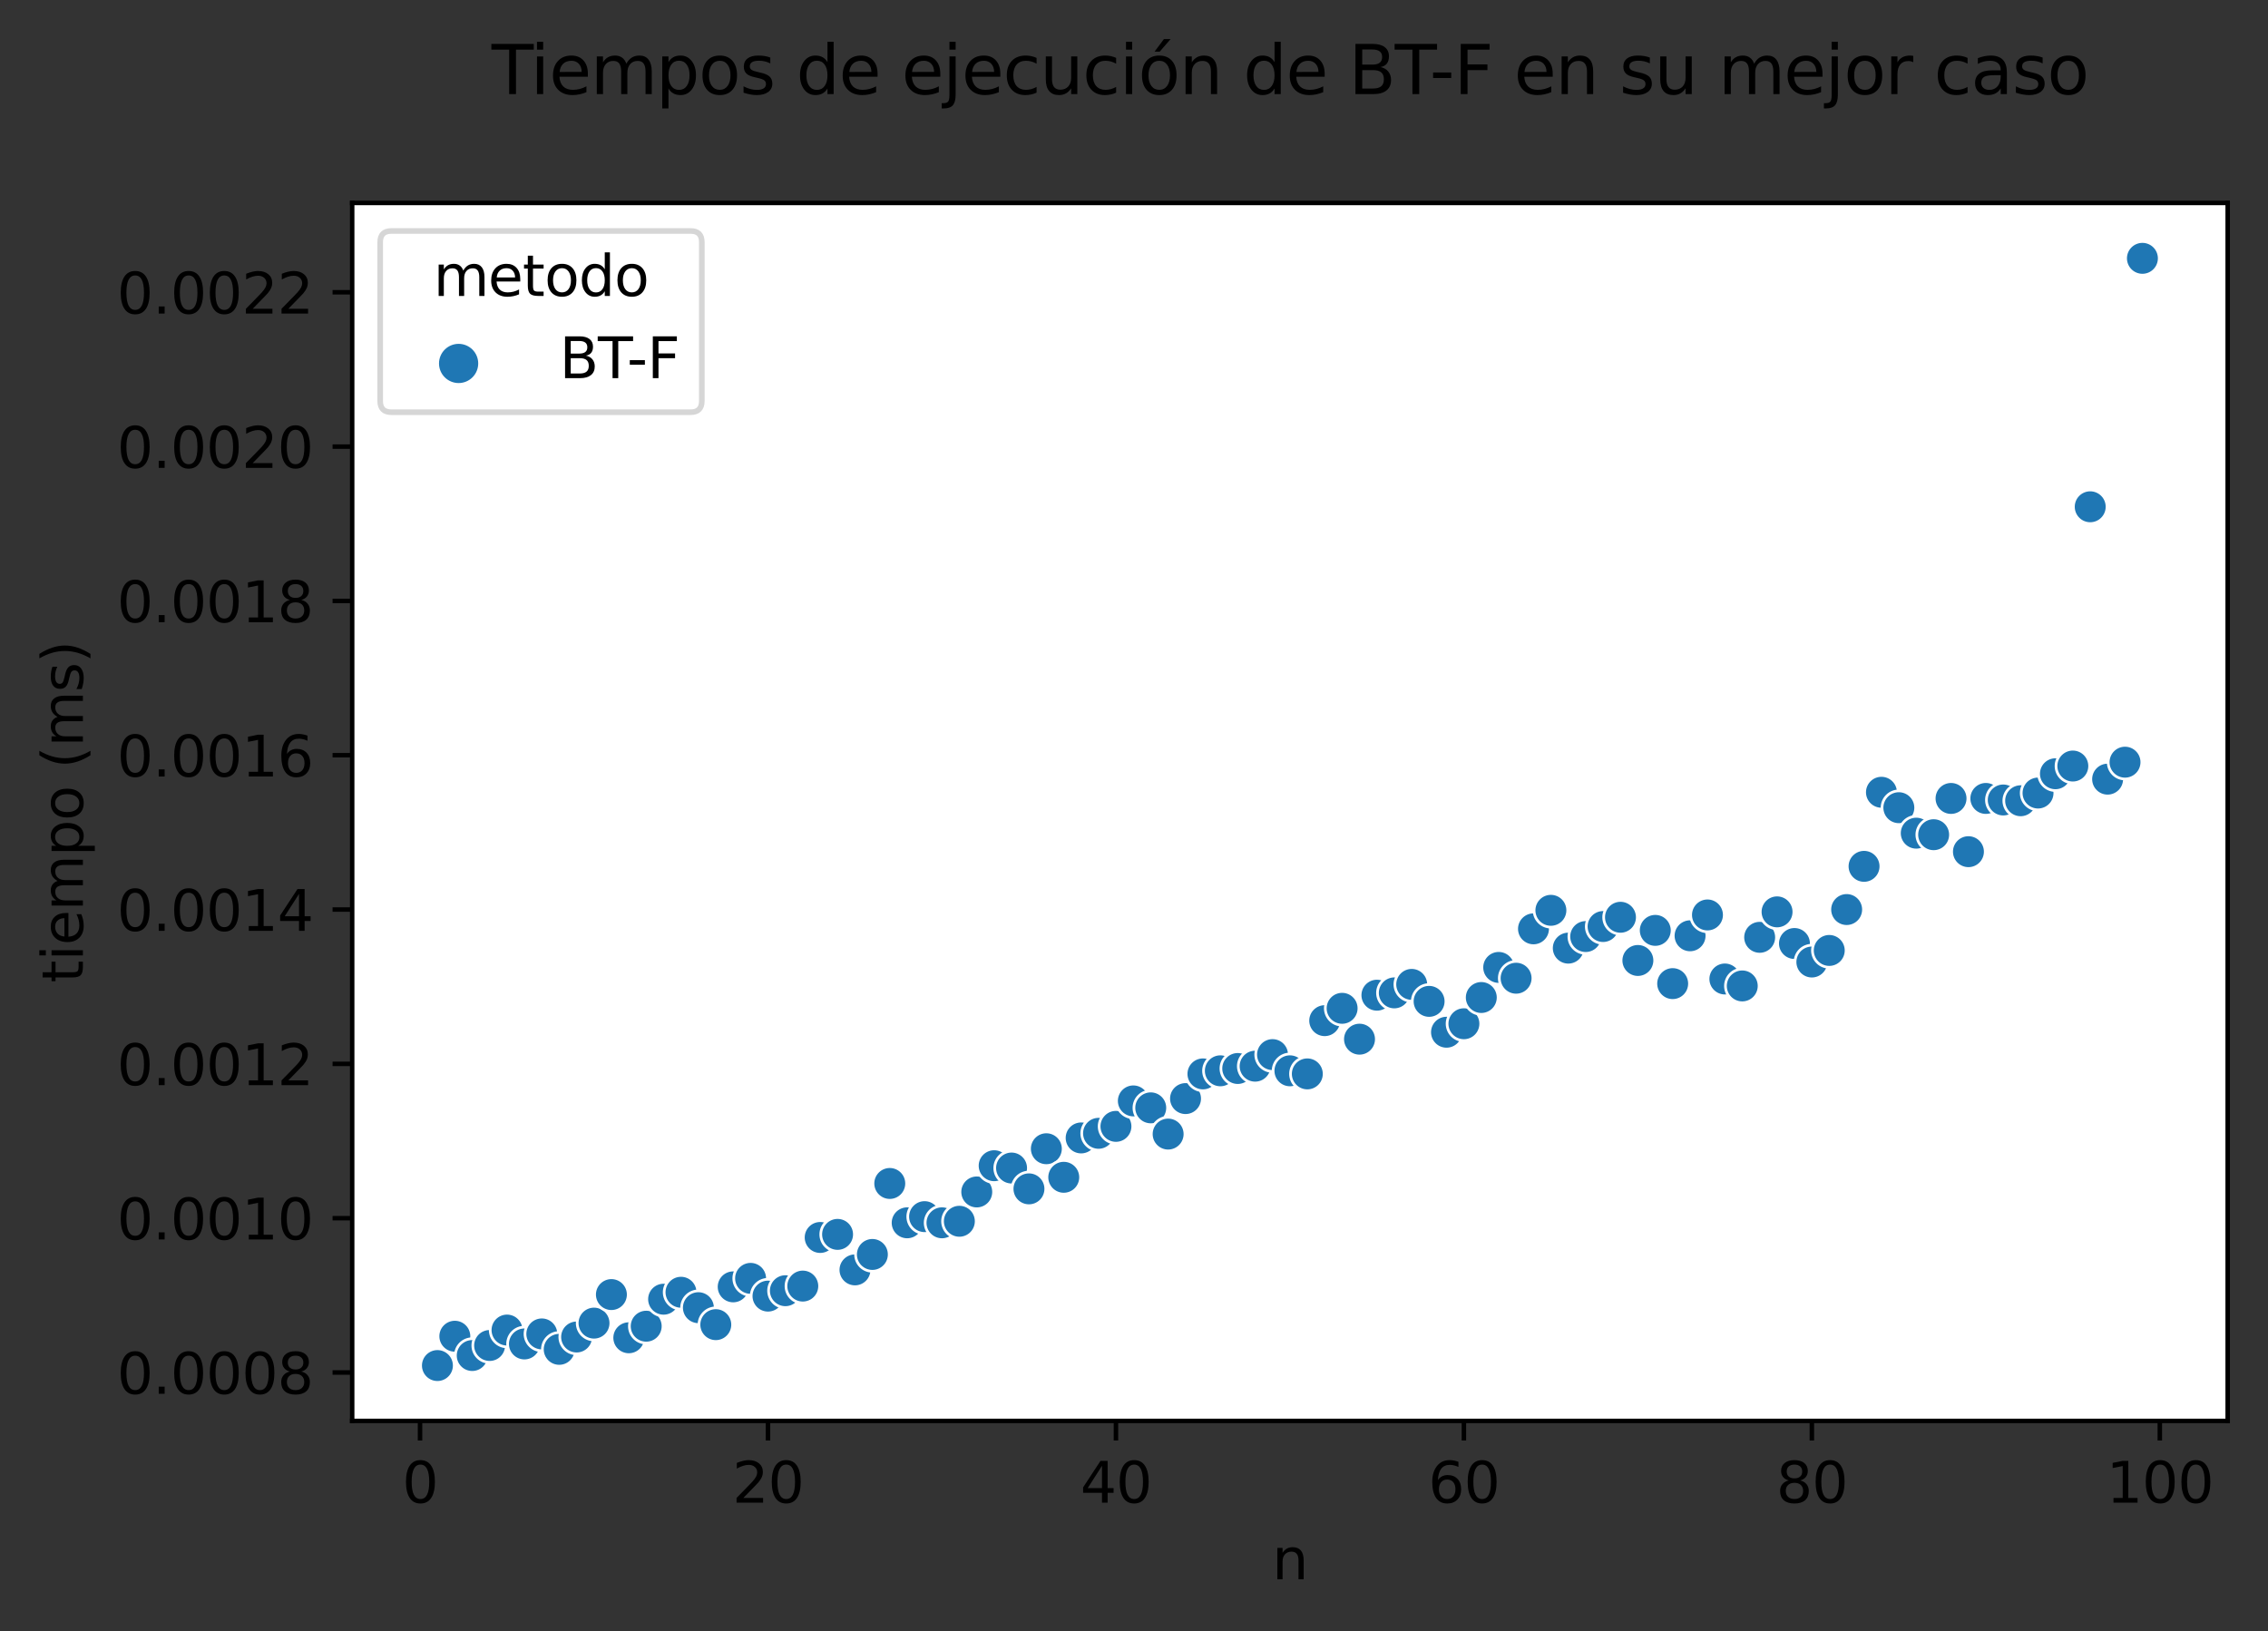 <?xml version="1.0" encoding="utf-8" standalone="no"?>
<!DOCTYPE svg PUBLIC "-//W3C//DTD SVG 1.1//EN"
  "http://www.w3.org/Graphics/SVG/1.1/DTD/svg11.dtd">
<svg height="291.232pt" version="1.1" viewBox="0 0 404.869 291.232" width="404.869pt" xmlns="http://www.w3.org/2000/svg" xmlns:xlink="http://www.w3.org/1999/xlink">
 <rect x="0" y="0" width="404.869" height="291.232" fill="#333333" stroke="none"/>
 <defs>
  <style type="text/css">*{stroke-linecap:butt;stroke-linejoin:round;}</style>
 </defs>
 <g id="figure_1">
  <g id="patch_1">
   <path d="M 0 291.232 
L 404.869 291.232 
L 404.869 0 
L 0 0 
z
" style="fill:none;"/>
  </g>
  <g id="axes_1">
   <g id="patch_2">
    <path d="M 62.869 253.675 
L 397.669 253.675 
L 397.669 36.236 
L 62.869 36.236 
z
" style="fill:#ffffff;"/>
   </g>
   <g id="PathCollection_1">
    <defs>
     <path d="M 0 3 
C 0.796 3 1.559 2.684 2.121 2.121 
C 2.684 1.559 3 0.796 3 -0 
C 3 -0.796 2.684 -1.559 2.121 -2.121 
C 1.559 -2.684 0.796 -3 0 -3 
C -0.796 -3 -1.559 -2.684 -2.121 -2.121 
C -2.684 -1.559 -3 -0.796 -3 0 
C -3 0.796 -2.684 1.559 -2.121 2.121 
C -1.559 2.684 -0.796 3 0 3 
z
" id="C0_0_f6f71271f2"/>
    </defs>
    <g clip-path="url(#p2340b5cb53)">
     <use style="fill:#1f77b4;stroke:#ffffff;stroke-width:0.48;" x="78.087" xlink:href="#C0_0_f6f71271f2" y="243.792"/>
    </g>
    <g clip-path="url(#p2340b5cb53)">
     <use style="fill:#1f77b4;stroke:#ffffff;stroke-width:0.48;" x="81.193" xlink:href="#C0_0_f6f71271f2" y="238.557"/>
    </g>
    <g clip-path="url(#p2340b5cb53)">
     <use style="fill:#1f77b4;stroke:#ffffff;stroke-width:0.48;" x="84.298" xlink:href="#C0_0_f6f71271f2" y="242.001"/>
    </g>
    <g clip-path="url(#p2340b5cb53)">
     <use style="fill:#1f77b4;stroke:#ffffff;stroke-width:0.48;" x="87.404" xlink:href="#C0_0_f6f71271f2" y="240.21"/>
    </g>
    <g clip-path="url(#p2340b5cb53)">
     <use style="fill:#1f77b4;stroke:#ffffff;stroke-width:0.48;" x="90.51" xlink:href="#C0_0_f6f71271f2" y="237.455"/>
    </g>
    <g clip-path="url(#p2340b5cb53)">
     <use style="fill:#1f77b4;stroke:#ffffff;stroke-width:0.48;" x="93.616" xlink:href="#C0_0_f6f71271f2" y="239.935"/>
    </g>
    <g clip-path="url(#p2340b5cb53)">
     <use style="fill:#1f77b4;stroke:#ffffff;stroke-width:0.48;" x="96.721" xlink:href="#C0_0_f6f71271f2" y="238.144"/>
    </g>
    <g clip-path="url(#p2340b5cb53)">
     <use style="fill:#1f77b4;stroke:#ffffff;stroke-width:0.48;" x="99.827" xlink:href="#C0_0_f6f71271f2" y="240.899"/>
    </g>
    <g clip-path="url(#p2340b5cb53)">
     <use style="fill:#1f77b4;stroke:#ffffff;stroke-width:0.48;" x="102.933" xlink:href="#C0_0_f6f71271f2" y="238.695"/>
    </g>
    <g clip-path="url(#p2340b5cb53)">
     <use style="fill:#1f77b4;stroke:#ffffff;stroke-width:0.48;" x="106.039" xlink:href="#C0_0_f6f71271f2" y="236.216"/>
    </g>
    <g clip-path="url(#p2340b5cb53)">
     <use style="fill:#1f77b4;stroke:#ffffff;stroke-width:0.48;" x="109.144" xlink:href="#C0_0_f6f71271f2" y="231.119"/>
    </g>
    <g clip-path="url(#p2340b5cb53)">
     <use style="fill:#1f77b4;stroke:#ffffff;stroke-width:0.48;" x="112.25" xlink:href="#C0_0_f6f71271f2" y="238.833"/>
    </g>
    <g clip-path="url(#p2340b5cb53)">
     <use style="fill:#1f77b4;stroke:#ffffff;stroke-width:0.48;" x="115.356" xlink:href="#C0_0_f6f71271f2" y="236.767"/>
    </g>
    <g clip-path="url(#p2340b5cb53)">
     <use style="fill:#1f77b4;stroke:#ffffff;stroke-width:0.48;" x="118.462" xlink:href="#C0_0_f6f71271f2" y="231.945"/>
    </g>
    <g clip-path="url(#p2340b5cb53)">
     <use style="fill:#1f77b4;stroke:#ffffff;stroke-width:0.48;" x="121.567" xlink:href="#C0_0_f6f71271f2" y="230.706"/>
    </g>
    <g clip-path="url(#p2340b5cb53)">
     <use style="fill:#1f77b4;stroke:#ffffff;stroke-width:0.48;" x="124.673" xlink:href="#C0_0_f6f71271f2" y="233.461"/>
    </g>
    <g clip-path="url(#p2340b5cb53)">
     <use style="fill:#1f77b4;stroke:#ffffff;stroke-width:0.48;" x="127.779" xlink:href="#C0_0_f6f71271f2" y="236.491"/>
    </g>
    <g clip-path="url(#p2340b5cb53)">
     <use style="fill:#1f77b4;stroke:#ffffff;stroke-width:0.48;" x="130.885" xlink:href="#C0_0_f6f71271f2" y="229.741"/>
    </g>
    <g clip-path="url(#p2340b5cb53)">
     <use style="fill:#1f77b4;stroke:#ffffff;stroke-width:0.48;" x="133.99" xlink:href="#C0_0_f6f71271f2" y="228.226"/>
    </g>
    <g clip-path="url(#p2340b5cb53)">
     <use style="fill:#1f77b4;stroke:#ffffff;stroke-width:0.48;" x="137.096" xlink:href="#C0_0_f6f71271f2" y="231.394"/>
    </g>
    <g clip-path="url(#p2340b5cb53)">
     <use style="fill:#1f77b4;stroke:#ffffff;stroke-width:0.48;" x="140.202" xlink:href="#C0_0_f6f71271f2" y="230.43"/>
    </g>
    <g clip-path="url(#p2340b5cb53)">
     <use style="fill:#1f77b4;stroke:#ffffff;stroke-width:0.48;" x="143.308" xlink:href="#C0_0_f6f71271f2" y="229.604"/>
    </g>
    <g clip-path="url(#p2340b5cb53)">
     <use style="fill:#1f77b4;stroke:#ffffff;stroke-width:0.48;" x="146.413" xlink:href="#C0_0_f6f71271f2" y="220.925"/>
    </g>
    <g clip-path="url(#p2340b5cb53)">
     <use style="fill:#1f77b4;stroke:#ffffff;stroke-width:0.48;" x="149.519" xlink:href="#C0_0_f6f71271f2" y="220.374"/>
    </g>
    <g clip-path="url(#p2340b5cb53)">
     <use style="fill:#1f77b4;stroke:#ffffff;stroke-width:0.48;" x="152.625" xlink:href="#C0_0_f6f71271f2" y="226.711"/>
    </g>
    <g clip-path="url(#p2340b5cb53)">
     <use style="fill:#1f77b4;stroke:#ffffff;stroke-width:0.48;" x="155.731" xlink:href="#C0_0_f6f71271f2" y="223.956"/>
    </g>
    <g clip-path="url(#p2340b5cb53)">
     <use style="fill:#1f77b4;stroke:#ffffff;stroke-width:0.48;" x="158.836" xlink:href="#C0_0_f6f71271f2" y="211.283"/>
    </g>
    <g clip-path="url(#p2340b5cb53)">
     <use style="fill:#1f77b4;stroke:#ffffff;stroke-width:0.48;" x="161.942" xlink:href="#C0_0_f6f71271f2" y="218.308"/>
    </g>
    <g clip-path="url(#p2340b5cb53)">
     <use style="fill:#1f77b4;stroke:#ffffff;stroke-width:0.48;" x="165.048" xlink:href="#C0_0_f6f71271f2" y="217.206"/>
    </g>
    <g clip-path="url(#p2340b5cb53)">
     <use style="fill:#1f77b4;stroke:#ffffff;stroke-width:0.48;" x="168.154" xlink:href="#C0_0_f6f71271f2" y="218.308"/>
    </g>
    <g clip-path="url(#p2340b5cb53)">
     <use style="fill:#1f77b4;stroke:#ffffff;stroke-width:0.48;" x="171.259" xlink:href="#C0_0_f6f71271f2" y="218.032"/>
    </g>
    <g clip-path="url(#p2340b5cb53)">
     <use style="fill:#1f77b4;stroke:#ffffff;stroke-width:0.48;" x="174.365" xlink:href="#C0_0_f6f71271f2" y="212.798"/>
    </g>
    <g clip-path="url(#p2340b5cb53)">
     <use style="fill:#1f77b4;stroke:#ffffff;stroke-width:0.48;" x="177.471" xlink:href="#C0_0_f6f71271f2" y="208.114"/>
    </g>
    <g clip-path="url(#p2340b5cb53)">
     <use style="fill:#1f77b4;stroke:#ffffff;stroke-width:0.48;" x="180.577" xlink:href="#C0_0_f6f71271f2" y="208.528"/>
    </g>
    <g clip-path="url(#p2340b5cb53)">
     <use style="fill:#1f77b4;stroke:#ffffff;stroke-width:0.48;" x="183.682" xlink:href="#C0_0_f6f71271f2" y="212.247"/>
    </g>
    <g clip-path="url(#p2340b5cb53)">
     <use style="fill:#1f77b4;stroke:#ffffff;stroke-width:0.48;" x="186.788" xlink:href="#C0_0_f6f71271f2" y="205.084"/>
    </g>
    <g clip-path="url(#p2340b5cb53)">
     <use style="fill:#1f77b4;stroke:#ffffff;stroke-width:0.48;" x="189.894" xlink:href="#C0_0_f6f71271f2" y="210.181"/>
    </g>
    <g clip-path="url(#p2340b5cb53)">
     <use style="fill:#1f77b4;stroke:#ffffff;stroke-width:0.48;" x="193" xlink:href="#C0_0_f6f71271f2" y="203.155"/>
    </g>
    <g clip-path="url(#p2340b5cb53)">
     <use style="fill:#1f77b4;stroke:#ffffff;stroke-width:0.48;" x="196.105" xlink:href="#C0_0_f6f71271f2" y="202.329"/>
    </g>
    <g clip-path="url(#p2340b5cb53)">
     <use style="fill:#1f77b4;stroke:#ffffff;stroke-width:0.48;" x="199.211" xlink:href="#C0_0_f6f71271f2" y="201.089"/>
    </g>
    <g clip-path="url(#p2340b5cb53)">
     <use style="fill:#1f77b4;stroke:#ffffff;stroke-width:0.48;" x="202.317" xlink:href="#C0_0_f6f71271f2" y="196.543"/>
    </g>
    <g clip-path="url(#p2340b5cb53)">
     <use style="fill:#1f77b4;stroke:#ffffff;stroke-width:0.48;" x="205.423" xlink:href="#C0_0_f6f71271f2" y="197.783"/>
    </g>
    <g clip-path="url(#p2340b5cb53)">
     <use style="fill:#1f77b4;stroke:#ffffff;stroke-width:0.48;" x="208.528" xlink:href="#C0_0_f6f71271f2" y="202.467"/>
    </g>
    <g clip-path="url(#p2340b5cb53)">
     <use style="fill:#1f77b4;stroke:#ffffff;stroke-width:0.48;" x="211.634" xlink:href="#C0_0_f6f71271f2" y="196.13"/>
    </g>
    <g clip-path="url(#p2340b5cb53)">
     <use style="fill:#1f77b4;stroke:#ffffff;stroke-width:0.48;" x="214.74" xlink:href="#C0_0_f6f71271f2" y="191.722"/>
    </g>
    <g clip-path="url(#p2340b5cb53)">
     <use style="fill:#1f77b4;stroke:#ffffff;stroke-width:0.48;" x="217.846" xlink:href="#C0_0_f6f71271f2" y="191.171"/>
    </g>
    <g clip-path="url(#p2340b5cb53)">
     <use style="fill:#1f77b4;stroke:#ffffff;stroke-width:0.48;" x="220.951" xlink:href="#C0_0_f6f71271f2" y="190.758"/>
    </g>
    <g clip-path="url(#p2340b5cb53)">
     <use style="fill:#1f77b4;stroke:#ffffff;stroke-width:0.48;" x="224.057" xlink:href="#C0_0_f6f71271f2" y="190.344"/>
    </g>
    <g clip-path="url(#p2340b5cb53)">
     <use style="fill:#1f77b4;stroke:#ffffff;stroke-width:0.48;" x="227.163" xlink:href="#C0_0_f6f71271f2" y="188.278"/>
    </g>
    <g clip-path="url(#p2340b5cb53)">
     <use style="fill:#1f77b4;stroke:#ffffff;stroke-width:0.48;" x="230.269" xlink:href="#C0_0_f6f71271f2" y="191.171"/>
    </g>
    <g clip-path="url(#p2340b5cb53)">
     <use style="fill:#1f77b4;stroke:#ffffff;stroke-width:0.48;" x="233.375" xlink:href="#C0_0_f6f71271f2" y="191.722"/>
    </g>
    <g clip-path="url(#p2340b5cb53)">
     <use style="fill:#1f77b4;stroke:#ffffff;stroke-width:0.48;" x="236.48" xlink:href="#C0_0_f6f71271f2" y="182.217"/>
    </g>
    <g clip-path="url(#p2340b5cb53)">
     <use style="fill:#1f77b4;stroke:#ffffff;stroke-width:0.48;" x="239.586" xlink:href="#C0_0_f6f71271f2" y="180.013"/>
    </g>
    <g clip-path="url(#p2340b5cb53)">
     <use style="fill:#1f77b4;stroke:#ffffff;stroke-width:0.48;" x="242.692" xlink:href="#C0_0_f6f71271f2" y="185.523"/>
    </g>
    <g clip-path="url(#p2340b5cb53)">
     <use style="fill:#1f77b4;stroke:#ffffff;stroke-width:0.48;" x="245.798" xlink:href="#C0_0_f6f71271f2" y="177.671"/>
    </g>
    <g clip-path="url(#p2340b5cb53)">
     <use style="fill:#1f77b4;stroke:#ffffff;stroke-width:0.48;" x="248.903" xlink:href="#C0_0_f6f71271f2" y="177.258"/>
    </g>
    <g clip-path="url(#p2340b5cb53)">
     <use style="fill:#1f77b4;stroke:#ffffff;stroke-width:0.48;" x="252.009" xlink:href="#C0_0_f6f71271f2" y="175.743"/>
    </g>
    <g clip-path="url(#p2340b5cb53)">
     <use style="fill:#1f77b4;stroke:#ffffff;stroke-width:0.48;" x="255.115" xlink:href="#C0_0_f6f71271f2" y="178.773"/>
    </g>
    <g clip-path="url(#p2340b5cb53)">
     <use style="fill:#1f77b4;stroke:#ffffff;stroke-width:0.48;" x="258.221" xlink:href="#C0_0_f6f71271f2" y="184.283"/>
    </g>
    <g clip-path="url(#p2340b5cb53)">
     <use style="fill:#1f77b4;stroke:#ffffff;stroke-width:0.48;" x="261.326" xlink:href="#C0_0_f6f71271f2" y="182.768"/>
    </g>
    <g clip-path="url(#p2340b5cb53)">
     <use style="fill:#1f77b4;stroke:#ffffff;stroke-width:0.48;" x="264.432" xlink:href="#C0_0_f6f71271f2" y="178.085"/>
    </g>
    <g clip-path="url(#p2340b5cb53)">
     <use style="fill:#1f77b4;stroke:#ffffff;stroke-width:0.48;" x="267.538" xlink:href="#C0_0_f6f71271f2" y="172.712"/>
    </g>
    <g clip-path="url(#p2340b5cb53)">
     <use style="fill:#1f77b4;stroke:#ffffff;stroke-width:0.48;" x="270.644" xlink:href="#C0_0_f6f71271f2" y="174.641"/>
    </g>
    <g clip-path="url(#p2340b5cb53)">
     <use style="fill:#1f77b4;stroke:#ffffff;stroke-width:0.48;" x="273.749" xlink:href="#C0_0_f6f71271f2" y="165.825"/>
    </g>
    <g clip-path="url(#p2340b5cb53)">
     <use style="fill:#1f77b4;stroke:#ffffff;stroke-width:0.48;" x="276.855" xlink:href="#C0_0_f6f71271f2" y="162.519"/>
    </g>
    <g clip-path="url(#p2340b5cb53)">
     <use style="fill:#1f77b4;stroke:#ffffff;stroke-width:0.48;" x="279.961" xlink:href="#C0_0_f6f71271f2" y="169.269"/>
    </g>
    <g clip-path="url(#p2340b5cb53)">
     <use style="fill:#1f77b4;stroke:#ffffff;stroke-width:0.48;" x="283.067" xlink:href="#C0_0_f6f71271f2" y="167.202"/>
    </g>
    <g clip-path="url(#p2340b5cb53)">
     <use style="fill:#1f77b4;stroke:#ffffff;stroke-width:0.48;" x="286.172" xlink:href="#C0_0_f6f71271f2" y="165.412"/>
    </g>
    <g clip-path="url(#p2340b5cb53)">
     <use style="fill:#1f77b4;stroke:#ffffff;stroke-width:0.48;" x="289.278" xlink:href="#C0_0_f6f71271f2" y="163.759"/>
    </g>
    <g clip-path="url(#p2340b5cb53)">
     <use style="fill:#1f77b4;stroke:#ffffff;stroke-width:0.48;" x="292.384" xlink:href="#C0_0_f6f71271f2" y="171.473"/>
    </g>
    <g clip-path="url(#p2340b5cb53)">
     <use style="fill:#1f77b4;stroke:#ffffff;stroke-width:0.48;" x="295.49" xlink:href="#C0_0_f6f71271f2" y="166.1"/>
    </g>
    <g clip-path="url(#p2340b5cb53)">
     <use style="fill:#1f77b4;stroke:#ffffff;stroke-width:0.48;" x="298.595" xlink:href="#C0_0_f6f71271f2" y="175.605"/>
    </g>
    <g clip-path="url(#p2340b5cb53)">
     <use style="fill:#1f77b4;stroke:#ffffff;stroke-width:0.48;" x="301.701" xlink:href="#C0_0_f6f71271f2" y="167.065"/>
    </g>
    <g clip-path="url(#p2340b5cb53)">
     <use style="fill:#1f77b4;stroke:#ffffff;stroke-width:0.48;" x="304.807" xlink:href="#C0_0_f6f71271f2" y="163.345"/>
    </g>
    <g clip-path="url(#p2340b5cb53)">
     <use style="fill:#1f77b4;stroke:#ffffff;stroke-width:0.48;" x="307.913" xlink:href="#C0_0_f6f71271f2" y="174.779"/>
    </g>
    <g clip-path="url(#p2340b5cb53)">
     <use style="fill:#1f77b4;stroke:#ffffff;stroke-width:0.48;" x="311.018" xlink:href="#C0_0_f6f71271f2" y="176.018"/>
    </g>
    <g clip-path="url(#p2340b5cb53)">
     <use style="fill:#1f77b4;stroke:#ffffff;stroke-width:0.48;" x="314.124" xlink:href="#C0_0_f6f71271f2" y="167.34"/>
    </g>
    <g clip-path="url(#p2340b5cb53)">
     <use style="fill:#1f77b4;stroke:#ffffff;stroke-width:0.48;" x="317.23" xlink:href="#C0_0_f6f71271f2" y="162.794"/>
    </g>
    <g clip-path="url(#p2340b5cb53)">
     <use style="fill:#1f77b4;stroke:#ffffff;stroke-width:0.48;" x="320.336" xlink:href="#C0_0_f6f71271f2" y="168.442"/>
    </g>
    <g clip-path="url(#p2340b5cb53)">
     <use style="fill:#1f77b4;stroke:#ffffff;stroke-width:0.48;" x="323.441" xlink:href="#C0_0_f6f71271f2" y="171.748"/>
    </g>
    <g clip-path="url(#p2340b5cb53)">
     <use style="fill:#1f77b4;stroke:#ffffff;stroke-width:0.48;" x="326.547" xlink:href="#C0_0_f6f71271f2" y="169.682"/>
    </g>
    <g clip-path="url(#p2340b5cb53)">
     <use style="fill:#1f77b4;stroke:#ffffff;stroke-width:0.48;" x="329.653" xlink:href="#C0_0_f6f71271f2" y="162.381"/>
    </g>
    <g clip-path="url(#p2340b5cb53)">
     <use style="fill:#1f77b4;stroke:#ffffff;stroke-width:0.48;" x="332.759" xlink:href="#C0_0_f6f71271f2" y="154.667"/>
    </g>
    <g clip-path="url(#p2340b5cb53)">
     <use style="fill:#1f77b4;stroke:#ffffff;stroke-width:0.48;" x="335.864" xlink:href="#C0_0_f6f71271f2" y="141.443"/>
    </g>
    <g clip-path="url(#p2340b5cb53)">
     <use style="fill:#1f77b4;stroke:#ffffff;stroke-width:0.48;" x="338.97" xlink:href="#C0_0_f6f71271f2" y="144.198"/>
    </g>
    <g clip-path="url(#p2340b5cb53)">
     <use style="fill:#1f77b4;stroke:#ffffff;stroke-width:0.48;" x="342.076" xlink:href="#C0_0_f6f71271f2" y="148.744"/>
    </g>
    <g clip-path="url(#p2340b5cb53)">
     <use style="fill:#1f77b4;stroke:#ffffff;stroke-width:0.48;" x="345.182" xlink:href="#C0_0_f6f71271f2" y="149.019"/>
    </g>
    <g clip-path="url(#p2340b5cb53)">
     <use style="fill:#1f77b4;stroke:#ffffff;stroke-width:0.48;" x="348.287" xlink:href="#C0_0_f6f71271f2" y="142.545"/>
    </g>
    <g clip-path="url(#p2340b5cb53)">
     <use style="fill:#1f77b4;stroke:#ffffff;stroke-width:0.48;" x="351.393" xlink:href="#C0_0_f6f71271f2" y="152.05"/>
    </g>
    <g clip-path="url(#p2340b5cb53)">
     <use style="fill:#1f77b4;stroke:#ffffff;stroke-width:0.48;" x="354.499" xlink:href="#C0_0_f6f71271f2" y="142.545"/>
    </g>
    <g clip-path="url(#p2340b5cb53)">
     <use style="fill:#1f77b4;stroke:#ffffff;stroke-width:0.48;" x="357.605" xlink:href="#C0_0_f6f71271f2" y="142.82"/>
    </g>
    <g clip-path="url(#p2340b5cb53)">
     <use style="fill:#1f77b4;stroke:#ffffff;stroke-width:0.48;" x="360.71" xlink:href="#C0_0_f6f71271f2" y="142.958"/>
    </g>
    <g clip-path="url(#p2340b5cb53)">
     <use style="fill:#1f77b4;stroke:#ffffff;stroke-width:0.48;" x="363.816" xlink:href="#C0_0_f6f71271f2" y="141.581"/>
    </g>
    <g clip-path="url(#p2340b5cb53)">
     <use style="fill:#1f77b4;stroke:#ffffff;stroke-width:0.48;" x="366.922" xlink:href="#C0_0_f6f71271f2" y="138.137"/>
    </g>
    <g clip-path="url(#p2340b5cb53)">
     <use style="fill:#1f77b4;stroke:#ffffff;stroke-width:0.48;" x="370.028" xlink:href="#C0_0_f6f71271f2" y="136.759"/>
    </g>
    <g clip-path="url(#p2340b5cb53)">
     <use style="fill:#1f77b4;stroke:#ffffff;stroke-width:0.48;" x="373.133" xlink:href="#C0_0_f6f71271f2" y="90.475"/>
    </g>
    <g clip-path="url(#p2340b5cb53)">
     <use style="fill:#1f77b4;stroke:#ffffff;stroke-width:0.48;" x="376.239" xlink:href="#C0_0_f6f71271f2" y="139.101"/>
    </g>
    <g clip-path="url(#p2340b5cb53)">
     <use style="fill:#1f77b4;stroke:#ffffff;stroke-width:0.48;" x="379.345" xlink:href="#C0_0_f6f71271f2" y="136.071"/>
    </g>
    <g clip-path="url(#p2340b5cb53)">
     <use style="fill:#1f77b4;stroke:#ffffff;stroke-width:0.48;" x="382.451" xlink:href="#C0_0_f6f71271f2" y="46.119"/>
    </g>
   </g>
   <g id="PathCollection_2"/>
   <g id="matplotlib.axis_1">
    <g id="xtick_1">
     <g id="line2d_1">
      <defs>
       <path d="M 0 0 
L 0 3.5 
" id="m0868304598" style="stroke:#000000;stroke-width:0.8;"/>
      </defs>
      <g>
       <use style="stroke:#000000;stroke-width:0.8;" x="74.981" xlink:href="#m0868304598" y="253.675"/>
      </g>
     </g>
     <g id="text_1">
      <!-- 0 -->
      <g transform="translate(71.8 268.274)scale(0.1 -0.1)">
       <defs>
        <path d="M 2034 4250 
Q 1547 4250 1301 3770 
Q 1056 3291 1056 2328 
Q 1056 1369 1301 889 
Q 1547 409 2034 409 
Q 2525 409 2770 889 
Q 3016 1369 3016 2328 
Q 3016 3291 2770 3770 
Q 2525 4250 2034 4250 
z
M 2034 4750 
Q 2819 4750 3233 4129 
Q 3647 3509 3647 2328 
Q 3647 1150 3233 529 
Q 2819 -91 2034 -91 
Q 1250 -91 836 529 
Q 422 1150 422 2328 
Q 422 3509 836 4129 
Q 1250 4750 2034 4750 
z
" id="DejaVuSans-30" transform="scale(0.016)"/>
       </defs>
       <use xlink:href="#DejaVuSans-30"/>
      </g>
     </g>
    </g>
    <g id="xtick_2">
     <g id="line2d_2">
      <g>
       <use style="stroke:#000000;stroke-width:0.8;" x="137.096" xlink:href="#m0868304598" y="253.675"/>
      </g>
     </g>
     <g id="text_2">
      <!-- 20 -->
      <g transform="translate(130.734 268.274)scale(0.1 -0.1)">
       <defs>
        <path d="M 1228 531 
L 3431 531 
L 3431 0 
L 469 0 
L 469 531 
Q 828 903 1448 1529 
Q 2069 2156 2228 2338 
Q 2531 2678 2651 2914 
Q 2772 3150 2772 3378 
Q 2772 3750 2511 3984 
Q 2250 4219 1831 4219 
Q 1534 4219 1204 4116 
Q 875 4013 500 3803 
L 500 4441 
Q 881 4594 1212 4672 
Q 1544 4750 1819 4750 
Q 2544 4750 2975 4387 
Q 3406 4025 3406 3419 
Q 3406 3131 3298 2873 
Q 3191 2616 2906 2266 
Q 2828 2175 2409 1742 
Q 1991 1309 1228 531 
z
" id="DejaVuSans-32" transform="scale(0.016)"/>
       </defs>
       <use xlink:href="#DejaVuSans-32"/>
       <use x="63.623" xlink:href="#DejaVuSans-30"/>
      </g>
     </g>
    </g>
    <g id="xtick_3">
     <g id="line2d_3">
      <g>
       <use style="stroke:#000000;stroke-width:0.8;" x="199.211" xlink:href="#m0868304598" y="253.675"/>
      </g>
     </g>
     <g id="text_3">
      <!-- 40 -->
      <g transform="translate(192.849 268.274)scale(0.1 -0.1)">
       <defs>
        <path d="M 2419 4116 
L 825 1625 
L 2419 1625 
L 2419 4116 
z
M 2253 4666 
L 3047 4666 
L 3047 1625 
L 3713 1625 
L 3713 1100 
L 3047 1100 
L 3047 0 
L 2419 0 
L 2419 1100 
L 313 1100 
L 313 1709 
L 2253 4666 
z
" id="DejaVuSans-34" transform="scale(0.016)"/>
       </defs>
       <use xlink:href="#DejaVuSans-34"/>
       <use x="63.623" xlink:href="#DejaVuSans-30"/>
      </g>
     </g>
    </g>
    <g id="xtick_4">
     <g id="line2d_4">
      <g>
       <use style="stroke:#000000;stroke-width:0.8;" x="261.326" xlink:href="#m0868304598" y="253.675"/>
      </g>
     </g>
     <g id="text_4">
      <!-- 60 -->
      <g transform="translate(254.964 268.274)scale(0.1 -0.1)">
       <defs>
        <path d="M 2113 2584 
Q 1688 2584 1439 2293 
Q 1191 2003 1191 1497 
Q 1191 994 1439 701 
Q 1688 409 2113 409 
Q 2538 409 2786 701 
Q 3034 994 3034 1497 
Q 3034 2003 2786 2293 
Q 2538 2584 2113 2584 
z
M 3366 4563 
L 3366 3988 
Q 3128 4100 2886 4159 
Q 2644 4219 2406 4219 
Q 1781 4219 1451 3797 
Q 1122 3375 1075 2522 
Q 1259 2794 1537 2939 
Q 1816 3084 2150 3084 
Q 2853 3084 3261 2657 
Q 3669 2231 3669 1497 
Q 3669 778 3244 343 
Q 2819 -91 2113 -91 
Q 1303 -91 875 529 
Q 447 1150 447 2328 
Q 447 3434 972 4092 
Q 1497 4750 2381 4750 
Q 2619 4750 2861 4703 
Q 3103 4656 3366 4563 
z
" id="DejaVuSans-36" transform="scale(0.016)"/>
       </defs>
       <use xlink:href="#DejaVuSans-36"/>
       <use x="63.623" xlink:href="#DejaVuSans-30"/>
      </g>
     </g>
    </g>
    <g id="xtick_5">
     <g id="line2d_5">
      <g>
       <use style="stroke:#000000;stroke-width:0.8;" x="323.441" xlink:href="#m0868304598" y="253.675"/>
      </g>
     </g>
     <g id="text_5">
      <!-- 80 -->
      <g transform="translate(317.079 268.274)scale(0.1 -0.1)">
       <defs>
        <path d="M 2034 2216 
Q 1584 2216 1326 1975 
Q 1069 1734 1069 1313 
Q 1069 891 1326 650 
Q 1584 409 2034 409 
Q 2484 409 2743 651 
Q 3003 894 3003 1313 
Q 3003 1734 2745 1975 
Q 2488 2216 2034 2216 
z
M 1403 2484 
Q 997 2584 770 2862 
Q 544 3141 544 3541 
Q 544 4100 942 4425 
Q 1341 4750 2034 4750 
Q 2731 4750 3128 4425 
Q 3525 4100 3525 3541 
Q 3525 3141 3298 2862 
Q 3072 2584 2669 2484 
Q 3125 2378 3379 2068 
Q 3634 1759 3634 1313 
Q 3634 634 3220 271 
Q 2806 -91 2034 -91 
Q 1263 -91 848 271 
Q 434 634 434 1313 
Q 434 1759 690 2068 
Q 947 2378 1403 2484 
z
M 1172 3481 
Q 1172 3119 1398 2916 
Q 1625 2713 2034 2713 
Q 2441 2713 2670 2916 
Q 2900 3119 2900 3481 
Q 2900 3844 2670 4047 
Q 2441 4250 2034 4250 
Q 1625 4250 1398 4047 
Q 1172 3844 1172 3481 
z
" id="DejaVuSans-38" transform="scale(0.016)"/>
       </defs>
       <use xlink:href="#DejaVuSans-38"/>
       <use x="63.623" xlink:href="#DejaVuSans-30"/>
      </g>
     </g>
    </g>
    <g id="xtick_6">
     <g id="line2d_6">
      <g>
       <use style="stroke:#000000;stroke-width:0.8;" x="385.556" xlink:href="#m0868304598" y="253.675"/>
      </g>
     </g>
     <g id="text_6">
      <!-- 100 -->
      <g transform="translate(376.013 268.274)scale(0.1 -0.1)">
       <defs>
        <path d="M 794 531 
L 1825 531 
L 1825 4091 
L 703 3866 
L 703 4441 
L 1819 4666 
L 2450 4666 
L 2450 531 
L 3481 531 
L 3481 0 
L 794 0 
L 794 531 
z
" id="DejaVuSans-31" transform="scale(0.016)"/>
       </defs>
       <use xlink:href="#DejaVuSans-31"/>
       <use x="63.623" xlink:href="#DejaVuSans-30"/>
       <use x="127.246" xlink:href="#DejaVuSans-30"/>
      </g>
     </g>
    </g>
    <g id="text_7">
     <!-- n -->
     <g transform="translate(227.1 281.952)scale(0.1 -0.1)">
      <defs>
       <path d="M 3513 2113 
L 3513 0 
L 2938 0 
L 2938 2094 
Q 2938 2591 2744 2837 
Q 2550 3084 2163 3084 
Q 1697 3084 1428 2787 
Q 1159 2491 1159 1978 
L 1159 0 
L 581 0 
L 581 3500 
L 1159 3500 
L 1159 2956 
Q 1366 3272 1645 3428 
Q 1925 3584 2291 3584 
Q 2894 3584 3203 3211 
Q 3513 2838 3513 2113 
z
" id="DejaVuSans-6e" transform="scale(0.016)"/>
      </defs>
      <use xlink:href="#DejaVuSans-6e"/>
     </g>
    </g>
   </g>
   <g id="matplotlib.axis_2">
    <g id="ytick_1">
     <g id="line2d_7">
      <defs>
       <path d="M 0 0 
L -3.5 0 
" id="m63290cf452" style="stroke:#000000;stroke-width:0.8;"/>
      </defs>
      <g>
       <use style="stroke:#000000;stroke-width:0.8;" x="62.869" xlink:href="#m63290cf452" y="245.032"/>
      </g>
     </g>
     <g id="text_8">
      <!-- 0.0008 -->
      <g transform="translate(20.878 248.831)scale(0.1 -0.1)">
       <defs>
        <path d="M 684 794 
L 1344 794 
L 1344 0 
L 684 0 
L 684 794 
z
" id="DejaVuSans-2e" transform="scale(0.016)"/>
       </defs>
       <use xlink:href="#DejaVuSans-30"/>
       <use x="63.623" xlink:href="#DejaVuSans-2e"/>
       <use x="95.41" xlink:href="#DejaVuSans-30"/>
       <use x="159.033" xlink:href="#DejaVuSans-30"/>
       <use x="222.656" xlink:href="#DejaVuSans-30"/>
       <use x="286.279" xlink:href="#DejaVuSans-38"/>
      </g>
     </g>
    </g>
    <g id="ytick_2">
     <g id="line2d_8">
      <g>
       <use style="stroke:#000000;stroke-width:0.8;" x="62.869" xlink:href="#m63290cf452" y="217.481"/>
      </g>
     </g>
     <g id="text_9">
      <!-- 0.0010 -->
      <g transform="translate(20.878 221.281)scale(0.1 -0.1)">
       <use xlink:href="#DejaVuSans-30"/>
       <use x="63.623" xlink:href="#DejaVuSans-2e"/>
       <use x="95.41" xlink:href="#DejaVuSans-30"/>
       <use x="159.033" xlink:href="#DejaVuSans-30"/>
       <use x="222.656" xlink:href="#DejaVuSans-31"/>
       <use x="286.279" xlink:href="#DejaVuSans-30"/>
      </g>
     </g>
    </g>
    <g id="ytick_3">
     <g id="line2d_9">
      <g>
       <use style="stroke:#000000;stroke-width:0.8;" x="62.869" xlink:href="#m63290cf452" y="189.931"/>
      </g>
     </g>
     <g id="text_10">
      <!-- 0.0012 -->
      <g transform="translate(20.878 193.73)scale(0.1 -0.1)">
       <use xlink:href="#DejaVuSans-30"/>
       <use x="63.623" xlink:href="#DejaVuSans-2e"/>
       <use x="95.41" xlink:href="#DejaVuSans-30"/>
       <use x="159.033" xlink:href="#DejaVuSans-30"/>
       <use x="222.656" xlink:href="#DejaVuSans-31"/>
       <use x="286.279" xlink:href="#DejaVuSans-32"/>
      </g>
     </g>
    </g>
    <g id="ytick_4">
     <g id="line2d_10">
      <g>
       <use style="stroke:#000000;stroke-width:0.8;" x="62.869" xlink:href="#m63290cf452" y="162.381"/>
      </g>
     </g>
     <g id="text_11">
      <!-- 0.0014 -->
      <g transform="translate(20.878 166.18)scale(0.1 -0.1)">
       <use xlink:href="#DejaVuSans-30"/>
       <use x="63.623" xlink:href="#DejaVuSans-2e"/>
       <use x="95.41" xlink:href="#DejaVuSans-30"/>
       <use x="159.033" xlink:href="#DejaVuSans-30"/>
       <use x="222.656" xlink:href="#DejaVuSans-31"/>
       <use x="286.279" xlink:href="#DejaVuSans-34"/>
      </g>
     </g>
    </g>
    <g id="ytick_5">
     <g id="line2d_11">
      <g>
       <use style="stroke:#000000;stroke-width:0.8;" x="62.869" xlink:href="#m63290cf452" y="134.831"/>
      </g>
     </g>
     <g id="text_12">
      <!-- 0.0016 -->
      <g transform="translate(20.878 138.63)scale(0.1 -0.1)">
       <use xlink:href="#DejaVuSans-30"/>
       <use x="63.623" xlink:href="#DejaVuSans-2e"/>
       <use x="95.41" xlink:href="#DejaVuSans-30"/>
       <use x="159.033" xlink:href="#DejaVuSans-30"/>
       <use x="222.656" xlink:href="#DejaVuSans-31"/>
       <use x="286.279" xlink:href="#DejaVuSans-36"/>
      </g>
     </g>
    </g>
    <g id="ytick_6">
     <g id="line2d_12">
      <g>
       <use style="stroke:#000000;stroke-width:0.8;" x="62.869" xlink:href="#m63290cf452" y="107.281"/>
      </g>
     </g>
     <g id="text_13">
      <!-- 0.0018 -->
      <g transform="translate(20.878 111.08)scale(0.1 -0.1)">
       <use xlink:href="#DejaVuSans-30"/>
       <use x="63.623" xlink:href="#DejaVuSans-2e"/>
       <use x="95.41" xlink:href="#DejaVuSans-30"/>
       <use x="159.033" xlink:href="#DejaVuSans-30"/>
       <use x="222.656" xlink:href="#DejaVuSans-31"/>
       <use x="286.279" xlink:href="#DejaVuSans-38"/>
      </g>
     </g>
    </g>
    <g id="ytick_7">
     <g id="line2d_13">
      <g>
       <use style="stroke:#000000;stroke-width:0.8;" x="62.869" xlink:href="#m63290cf452" y="79.73"/>
      </g>
     </g>
     <g id="text_14">
      <!-- 0.0020 -->
      <g transform="translate(20.878 83.53)scale(0.1 -0.1)">
       <use xlink:href="#DejaVuSans-30"/>
       <use x="63.623" xlink:href="#DejaVuSans-2e"/>
       <use x="95.41" xlink:href="#DejaVuSans-30"/>
       <use x="159.033" xlink:href="#DejaVuSans-30"/>
       <use x="222.656" xlink:href="#DejaVuSans-32"/>
       <use x="286.279" xlink:href="#DejaVuSans-30"/>
      </g>
     </g>
    </g>
    <g id="ytick_8">
     <g id="line2d_14">
      <g>
       <use style="stroke:#000000;stroke-width:0.8;" x="62.869" xlink:href="#m63290cf452" y="52.18"/>
      </g>
     </g>
     <g id="text_15">
      <!-- 0.0022 -->
      <g transform="translate(20.878 55.979)scale(0.1 -0.1)">
       <use xlink:href="#DejaVuSans-30"/>
       <use x="63.623" xlink:href="#DejaVuSans-2e"/>
       <use x="95.41" xlink:href="#DejaVuSans-30"/>
       <use x="159.033" xlink:href="#DejaVuSans-30"/>
       <use x="222.656" xlink:href="#DejaVuSans-32"/>
       <use x="286.279" xlink:href="#DejaVuSans-32"/>
      </g>
     </g>
    </g>
    <g id="text_16">
     <!-- tiempo (ms) -->
     <g transform="translate(14.798 175.451)rotate(-90)scale(0.1 -0.1)">
      <defs>
       <path d="M 1172 4494 
L 1172 3500 
L 2356 3500 
L 2356 3053 
L 1172 3053 
L 1172 1153 
Q 1172 725 1289 603 
Q 1406 481 1766 481 
L 2356 481 
L 2356 0 
L 1766 0 
Q 1100 0 847 248 
Q 594 497 594 1153 
L 594 3053 
L 172 3053 
L 172 3500 
L 594 3500 
L 594 4494 
L 1172 4494 
z
" id="DejaVuSans-74" transform="scale(0.016)"/>
       <path d="M 603 3500 
L 1178 3500 
L 1178 0 
L 603 0 
L 603 3500 
z
M 603 4863 
L 1178 4863 
L 1178 4134 
L 603 4134 
L 603 4863 
z
" id="DejaVuSans-69" transform="scale(0.016)"/>
       <path d="M 3597 1894 
L 3597 1613 
L 953 1613 
Q 991 1019 1311 708 
Q 1631 397 2203 397 
Q 2534 397 2845 478 
Q 3156 559 3463 722 
L 3463 178 
Q 3153 47 2828 -22 
Q 2503 -91 2169 -91 
Q 1331 -91 842 396 
Q 353 884 353 1716 
Q 353 2575 817 3079 
Q 1281 3584 2069 3584 
Q 2775 3584 3186 3129 
Q 3597 2675 3597 1894 
z
M 3022 2063 
Q 3016 2534 2758 2815 
Q 2500 3097 2075 3097 
Q 1594 3097 1305 2825 
Q 1016 2553 972 2059 
L 3022 2063 
z
" id="DejaVuSans-65" transform="scale(0.016)"/>
       <path d="M 3328 2828 
Q 3544 3216 3844 3400 
Q 4144 3584 4550 3584 
Q 5097 3584 5394 3201 
Q 5691 2819 5691 2113 
L 5691 0 
L 5113 0 
L 5113 2094 
Q 5113 2597 4934 2840 
Q 4756 3084 4391 3084 
Q 3944 3084 3684 2787 
Q 3425 2491 3425 1978 
L 3425 0 
L 2847 0 
L 2847 2094 
Q 2847 2600 2669 2842 
Q 2491 3084 2119 3084 
Q 1678 3084 1418 2786 
Q 1159 2488 1159 1978 
L 1159 0 
L 581 0 
L 581 3500 
L 1159 3500 
L 1159 2956 
Q 1356 3278 1631 3431 
Q 1906 3584 2284 3584 
Q 2666 3584 2933 3390 
Q 3200 3197 3328 2828 
z
" id="DejaVuSans-6d" transform="scale(0.016)"/>
       <path d="M 1159 525 
L 1159 -1331 
L 581 -1331 
L 581 3500 
L 1159 3500 
L 1159 2969 
Q 1341 3281 1617 3432 
Q 1894 3584 2278 3584 
Q 2916 3584 3314 3078 
Q 3713 2572 3713 1747 
Q 3713 922 3314 415 
Q 2916 -91 2278 -91 
Q 1894 -91 1617 61 
Q 1341 213 1159 525 
z
M 3116 1747 
Q 3116 2381 2855 2742 
Q 2594 3103 2138 3103 
Q 1681 3103 1420 2742 
Q 1159 2381 1159 1747 
Q 1159 1113 1420 752 
Q 1681 391 2138 391 
Q 2594 391 2855 752 
Q 3116 1113 3116 1747 
z
" id="DejaVuSans-70" transform="scale(0.016)"/>
       <path d="M 1959 3097 
Q 1497 3097 1228 2736 
Q 959 2375 959 1747 
Q 959 1119 1226 758 
Q 1494 397 1959 397 
Q 2419 397 2687 759 
Q 2956 1122 2956 1747 
Q 2956 2369 2687 2733 
Q 2419 3097 1959 3097 
z
M 1959 3584 
Q 2709 3584 3137 3096 
Q 3566 2609 3566 1747 
Q 3566 888 3137 398 
Q 2709 -91 1959 -91 
Q 1206 -91 779 398 
Q 353 888 353 1747 
Q 353 2609 779 3096 
Q 1206 3584 1959 3584 
z
" id="DejaVuSans-6f" transform="scale(0.016)"/>
       <path id="DejaVuSans-20" transform="scale(0.016)"/>
       <path d="M 1984 4856 
Q 1566 4138 1362 3434 
Q 1159 2731 1159 2009 
Q 1159 1288 1364 580 
Q 1569 -128 1984 -844 
L 1484 -844 
Q 1016 -109 783 600 
Q 550 1309 550 2009 
Q 550 2706 781 3412 
Q 1013 4119 1484 4856 
L 1984 4856 
z
" id="DejaVuSans-28" transform="scale(0.016)"/>
       <path d="M 2834 3397 
L 2834 2853 
Q 2591 2978 2328 3040 
Q 2066 3103 1784 3103 
Q 1356 3103 1142 2972 
Q 928 2841 928 2578 
Q 928 2378 1081 2264 
Q 1234 2150 1697 2047 
L 1894 2003 
Q 2506 1872 2764 1633 
Q 3022 1394 3022 966 
Q 3022 478 2636 193 
Q 2250 -91 1575 -91 
Q 1294 -91 989 -36 
Q 684 19 347 128 
L 347 722 
Q 666 556 975 473 
Q 1284 391 1588 391 
Q 1994 391 2212 530 
Q 2431 669 2431 922 
Q 2431 1156 2273 1281 
Q 2116 1406 1581 1522 
L 1381 1569 
Q 847 1681 609 1914 
Q 372 2147 372 2553 
Q 372 3047 722 3315 
Q 1072 3584 1716 3584 
Q 2034 3584 2315 3537 
Q 2597 3491 2834 3397 
z
" id="DejaVuSans-73" transform="scale(0.016)"/>
       <path d="M 513 4856 
L 1013 4856 
Q 1481 4119 1714 3412 
Q 1947 2706 1947 2009 
Q 1947 1309 1714 600 
Q 1481 -109 1013 -844 
L 513 -844 
Q 928 -128 1133 580 
Q 1338 1288 1338 2009 
Q 1338 2731 1133 3434 
Q 928 4138 513 4856 
z
" id="DejaVuSans-29" transform="scale(0.016)"/>
      </defs>
      <use xlink:href="#DejaVuSans-74"/>
      <use x="39.209" xlink:href="#DejaVuSans-69"/>
      <use x="66.992" xlink:href="#DejaVuSans-65"/>
      <use x="128.516" xlink:href="#DejaVuSans-6d"/>
      <use x="225.928" xlink:href="#DejaVuSans-70"/>
      <use x="289.404" xlink:href="#DejaVuSans-6f"/>
      <use x="350.586" xlink:href="#DejaVuSans-20"/>
      <use x="382.373" xlink:href="#DejaVuSans-28"/>
      <use x="421.387" xlink:href="#DejaVuSans-6d"/>
      <use x="518.799" xlink:href="#DejaVuSans-73"/>
      <use x="570.898" xlink:href="#DejaVuSans-29"/>
     </g>
    </g>
   </g>
   <g id="patch_3">
    <path d="M 62.869 253.675 
L 62.869 36.236 
" style="fill:none;stroke:#000000;stroke-linecap:square;stroke-linejoin:miter;stroke-width:0.8;"/>
   </g>
   <g id="patch_4">
    <path d="M 397.669 253.675 
L 397.669 36.236 
" style="fill:none;stroke:#000000;stroke-linecap:square;stroke-linejoin:miter;stroke-width:0.8;"/>
   </g>
   <g id="patch_5">
    <path d="M 62.869 253.675 
L 397.669 253.675 
" style="fill:none;stroke:#000000;stroke-linecap:square;stroke-linejoin:miter;stroke-width:0.8;"/>
   </g>
   <g id="patch_6">
    <path d="M 62.869 36.236 
L 397.669 36.236 
" style="fill:none;stroke:#000000;stroke-linecap:square;stroke-linejoin:miter;stroke-width:0.8;"/>
   </g>
   <g id="text_17">
    <!-- Tiempos de ejecución de BT-F en su mejor caso -->
    <g transform="translate(87.748 16.798)scale(0.12 -0.12)">
     <defs>
      <path d="M -19 4666 
L 3928 4666 
L 3928 4134 
L 2272 4134 
L 2272 0 
L 1638 0 
L 1638 4134 
L -19 4134 
L -19 4666 
z
" id="DejaVuSans-54" transform="scale(0.016)"/>
      <path d="M 2906 2969 
L 2906 4863 
L 3481 4863 
L 3481 0 
L 2906 0 
L 2906 525 
Q 2725 213 2448 61 
Q 2172 -91 1784 -91 
Q 1150 -91 751 415 
Q 353 922 353 1747 
Q 353 2572 751 3078 
Q 1150 3584 1784 3584 
Q 2172 3584 2448 3432 
Q 2725 3281 2906 2969 
z
M 947 1747 
Q 947 1113 1208 752 
Q 1469 391 1925 391 
Q 2381 391 2643 752 
Q 2906 1113 2906 1747 
Q 2906 2381 2643 2742 
Q 2381 3103 1925 3103 
Q 1469 3103 1208 2742 
Q 947 2381 947 1747 
z
" id="DejaVuSans-64" transform="scale(0.016)"/>
      <path d="M 603 3500 
L 1178 3500 
L 1178 -63 
Q 1178 -731 923 -1031 
Q 669 -1331 103 -1331 
L -116 -1331 
L -116 -844 
L 38 -844 
Q 366 -844 484 -692 
Q 603 -541 603 -63 
L 603 3500 
z
M 603 4863 
L 1178 4863 
L 1178 4134 
L 603 4134 
L 603 4863 
z
" id="DejaVuSans-6a" transform="scale(0.016)"/>
      <path d="M 3122 3366 
L 3122 2828 
Q 2878 2963 2633 3030 
Q 2388 3097 2138 3097 
Q 1578 3097 1268 2742 
Q 959 2388 959 1747 
Q 959 1106 1268 751 
Q 1578 397 2138 397 
Q 2388 397 2633 464 
Q 2878 531 3122 666 
L 3122 134 
Q 2881 22 2623 -34 
Q 2366 -91 2075 -91 
Q 1284 -91 818 406 
Q 353 903 353 1747 
Q 353 2603 823 3093 
Q 1294 3584 2113 3584 
Q 2378 3584 2631 3529 
Q 2884 3475 3122 3366 
z
" id="DejaVuSans-63" transform="scale(0.016)"/>
      <path d="M 544 1381 
L 544 3500 
L 1119 3500 
L 1119 1403 
Q 1119 906 1312 657 
Q 1506 409 1894 409 
Q 2359 409 2629 706 
Q 2900 1003 2900 1516 
L 2900 3500 
L 3475 3500 
L 3475 0 
L 2900 0 
L 2900 538 
Q 2691 219 2414 64 
Q 2138 -91 1772 -91 
Q 1169 -91 856 284 
Q 544 659 544 1381 
z
M 1991 3584 
L 1991 3584 
z
" id="DejaVuSans-75" transform="scale(0.016)"/>
      <path d="M 1959 3097 
Q 1497 3097 1228 2736 
Q 959 2375 959 1747 
Q 959 1119 1226 758 
Q 1494 397 1959 397 
Q 2419 397 2687 759 
Q 2956 1122 2956 1747 
Q 2956 2369 2687 2733 
Q 2419 3097 1959 3097 
z
M 1959 3584 
Q 2709 3584 3137 3096 
Q 3566 2609 3566 1747 
Q 3566 888 3137 398 
Q 2709 -91 1959 -91 
Q 1206 -91 779 398 
Q 353 888 353 1747 
Q 353 2609 779 3096 
Q 1206 3584 1959 3584 
z
M 2394 5119 
L 3016 5119 
L 1998 3944 
L 1519 3944 
L 2394 5119 
z
" id="DejaVuSans-f3" transform="scale(0.016)"/>
      <path d="M 1259 2228 
L 1259 519 
L 2272 519 
Q 2781 519 3026 730 
Q 3272 941 3272 1375 
Q 3272 1813 3026 2020 
Q 2781 2228 2272 2228 
L 1259 2228 
z
M 1259 4147 
L 1259 2741 
L 2194 2741 
Q 2656 2741 2882 2914 
Q 3109 3088 3109 3444 
Q 3109 3797 2882 3972 
Q 2656 4147 2194 4147 
L 1259 4147 
z
M 628 4666 
L 2241 4666 
Q 2963 4666 3353 4366 
Q 3744 4066 3744 3513 
Q 3744 3084 3544 2831 
Q 3344 2578 2956 2516 
Q 3422 2416 3680 2098 
Q 3938 1781 3938 1306 
Q 3938 681 3513 340 
Q 3088 0 2303 0 
L 628 0 
L 628 4666 
z
" id="DejaVuSans-42" transform="scale(0.016)"/>
      <path d="M 313 2009 
L 1997 2009 
L 1997 1497 
L 313 1497 
L 313 2009 
z
" id="DejaVuSans-2d" transform="scale(0.016)"/>
      <path d="M 628 4666 
L 3309 4666 
L 3309 4134 
L 1259 4134 
L 1259 2759 
L 3109 2759 
L 3109 2228 
L 1259 2228 
L 1259 0 
L 628 0 
L 628 4666 
z
" id="DejaVuSans-46" transform="scale(0.016)"/>
      <path d="M 2631 2963 
Q 2534 3019 2420 3045 
Q 2306 3072 2169 3072 
Q 1681 3072 1420 2755 
Q 1159 2438 1159 1844 
L 1159 0 
L 581 0 
L 581 3500 
L 1159 3500 
L 1159 2956 
Q 1341 3275 1631 3429 
Q 1922 3584 2338 3584 
Q 2397 3584 2469 3576 
Q 2541 3569 2628 3553 
L 2631 2963 
z
" id="DejaVuSans-72" transform="scale(0.016)"/>
      <path d="M 2194 1759 
Q 1497 1759 1228 1600 
Q 959 1441 959 1056 
Q 959 750 1161 570 
Q 1363 391 1709 391 
Q 2188 391 2477 730 
Q 2766 1069 2766 1631 
L 2766 1759 
L 2194 1759 
z
M 3341 1997 
L 3341 0 
L 2766 0 
L 2766 531 
Q 2569 213 2275 61 
Q 1981 -91 1556 -91 
Q 1019 -91 701 211 
Q 384 513 384 1019 
Q 384 1609 779 1909 
Q 1175 2209 1959 2209 
L 2766 2209 
L 2766 2266 
Q 2766 2663 2505 2880 
Q 2244 3097 1772 3097 
Q 1472 3097 1187 3025 
Q 903 2953 641 2809 
L 641 3341 
Q 956 3463 1253 3523 
Q 1550 3584 1831 3584 
Q 2591 3584 2966 3190 
Q 3341 2797 3341 1997 
z
" id="DejaVuSans-61" transform="scale(0.016)"/>
     </defs>
     <use xlink:href="#DejaVuSans-54"/>
     <use x="57.959" xlink:href="#DejaVuSans-69"/>
     <use x="85.742" xlink:href="#DejaVuSans-65"/>
     <use x="147.266" xlink:href="#DejaVuSans-6d"/>
     <use x="244.678" xlink:href="#DejaVuSans-70"/>
     <use x="308.154" xlink:href="#DejaVuSans-6f"/>
     <use x="369.336" xlink:href="#DejaVuSans-73"/>
     <use x="421.436" xlink:href="#DejaVuSans-20"/>
     <use x="453.223" xlink:href="#DejaVuSans-64"/>
     <use x="516.699" xlink:href="#DejaVuSans-65"/>
     <use x="578.223" xlink:href="#DejaVuSans-20"/>
     <use x="610.01" xlink:href="#DejaVuSans-65"/>
     <use x="671.533" xlink:href="#DejaVuSans-6a"/>
     <use x="699.316" xlink:href="#DejaVuSans-65"/>
     <use x="760.84" xlink:href="#DejaVuSans-63"/>
     <use x="815.82" xlink:href="#DejaVuSans-75"/>
     <use x="879.199" xlink:href="#DejaVuSans-63"/>
     <use x="934.18" xlink:href="#DejaVuSans-69"/>
     <use x="961.963" xlink:href="#DejaVuSans-f3"/>
     <use x="1023.145" xlink:href="#DejaVuSans-6e"/>
     <use x="1086.523" xlink:href="#DejaVuSans-20"/>
     <use x="1118.311" xlink:href="#DejaVuSans-64"/>
     <use x="1181.787" xlink:href="#DejaVuSans-65"/>
     <use x="1243.311" xlink:href="#DejaVuSans-20"/>
     <use x="1275.098" xlink:href="#DejaVuSans-42"/>
     <use x="1343.701" xlink:href="#DejaVuSans-54"/>
     <use x="1395.66" xlink:href="#DejaVuSans-2d"/>
     <use x="1431.744" xlink:href="#DejaVuSans-46"/>
     <use x="1489.264" xlink:href="#DejaVuSans-20"/>
     <use x="1521.051" xlink:href="#DejaVuSans-65"/>
     <use x="1582.574" xlink:href="#DejaVuSans-6e"/>
     <use x="1645.953" xlink:href="#DejaVuSans-20"/>
     <use x="1677.74" xlink:href="#DejaVuSans-73"/>
     <use x="1729.84" xlink:href="#DejaVuSans-75"/>
     <use x="1793.219" xlink:href="#DejaVuSans-20"/>
     <use x="1825.006" xlink:href="#DejaVuSans-6d"/>
     <use x="1922.418" xlink:href="#DejaVuSans-65"/>
     <use x="1983.941" xlink:href="#DejaVuSans-6a"/>
     <use x="2011.725" xlink:href="#DejaVuSans-6f"/>
     <use x="2072.906" xlink:href="#DejaVuSans-72"/>
     <use x="2114.02" xlink:href="#DejaVuSans-20"/>
     <use x="2145.807" xlink:href="#DejaVuSans-63"/>
     <use x="2200.787" xlink:href="#DejaVuSans-61"/>
     <use x="2262.066" xlink:href="#DejaVuSans-73"/>
     <use x="2314.166" xlink:href="#DejaVuSans-6f"/>
    </g>
    <!--  -->
    <g transform="translate(230.269 30.235)scale(0.12 -0.12)"/>
   </g>
   <g id="legend_1">
    <g id="patch_7">
     <path d="M 69.869 73.592 
L 123.284 73.592 
Q 125.284 73.592 125.284 71.592 
L 125.284 43.236 
Q 125.284 41.236 123.284 41.236 
L 69.869 41.236 
Q 67.869 41.236 67.869 43.236 
L 67.869 71.592 
Q 67.869 73.592 69.869 73.592 
z
" style="fill:#ffffff;opacity:0.8;stroke:#cccccc;stroke-linejoin:miter;"/>
    </g>
    <g id="text_18">
     <!-- metodo -->
     <g transform="translate(77.377 52.834)scale(0.1 -0.1)">
      <use xlink:href="#DejaVuSans-6d"/>
      <use x="97.412" xlink:href="#DejaVuSans-65"/>
      <use x="158.936" xlink:href="#DejaVuSans-74"/>
      <use x="198.145" xlink:href="#DejaVuSans-6f"/>
      <use x="259.326" xlink:href="#DejaVuSans-64"/>
      <use x="322.803" xlink:href="#DejaVuSans-6f"/>
     </g>
    </g>
    <g id="PathCollection_3">
     <defs>
      <path d="M 0 3 
C 0.796 3 1.559 2.684 2.121 2.121 
C 2.684 1.559 3 0.796 3 0 
C 3 -0.796 2.684 -1.559 2.121 -2.121 
C 1.559 -2.684 0.796 -3 0 -3 
C -0.796 -3 -1.559 -2.684 -2.121 -2.121 
C -2.684 -1.559 -3 -0.796 -3 0 
C -3 0.796 -2.684 1.559 -2.121 2.121 
C -1.559 2.684 -0.796 3 0 3 
z
" id="m8c44a1a5cc" style="stroke:#1f77b4;"/>
     </defs>
     <g>
      <use style="fill:#1f77b4;stroke:#1f77b4;" x="81.869" xlink:href="#m8c44a1a5cc" y="64.887"/>
     </g>
    </g>
    <g id="text_19">
     <!-- BT-F -->
     <g transform="translate(99.869 67.512)scale(0.1 -0.1)">
      <use xlink:href="#DejaVuSans-42"/>
      <use x="68.604" xlink:href="#DejaVuSans-54"/>
      <use x="120.562" xlink:href="#DejaVuSans-2d"/>
      <use x="156.646" xlink:href="#DejaVuSans-46"/>
     </g>
    </g>
   </g>
  </g>
 </g>
 <defs>
  <clipPath id="p2340b5cb53">
   <rect height="217.44" width="334.8" x="62.869" y="36.236"/>
  </clipPath>
 </defs>
</svg>
